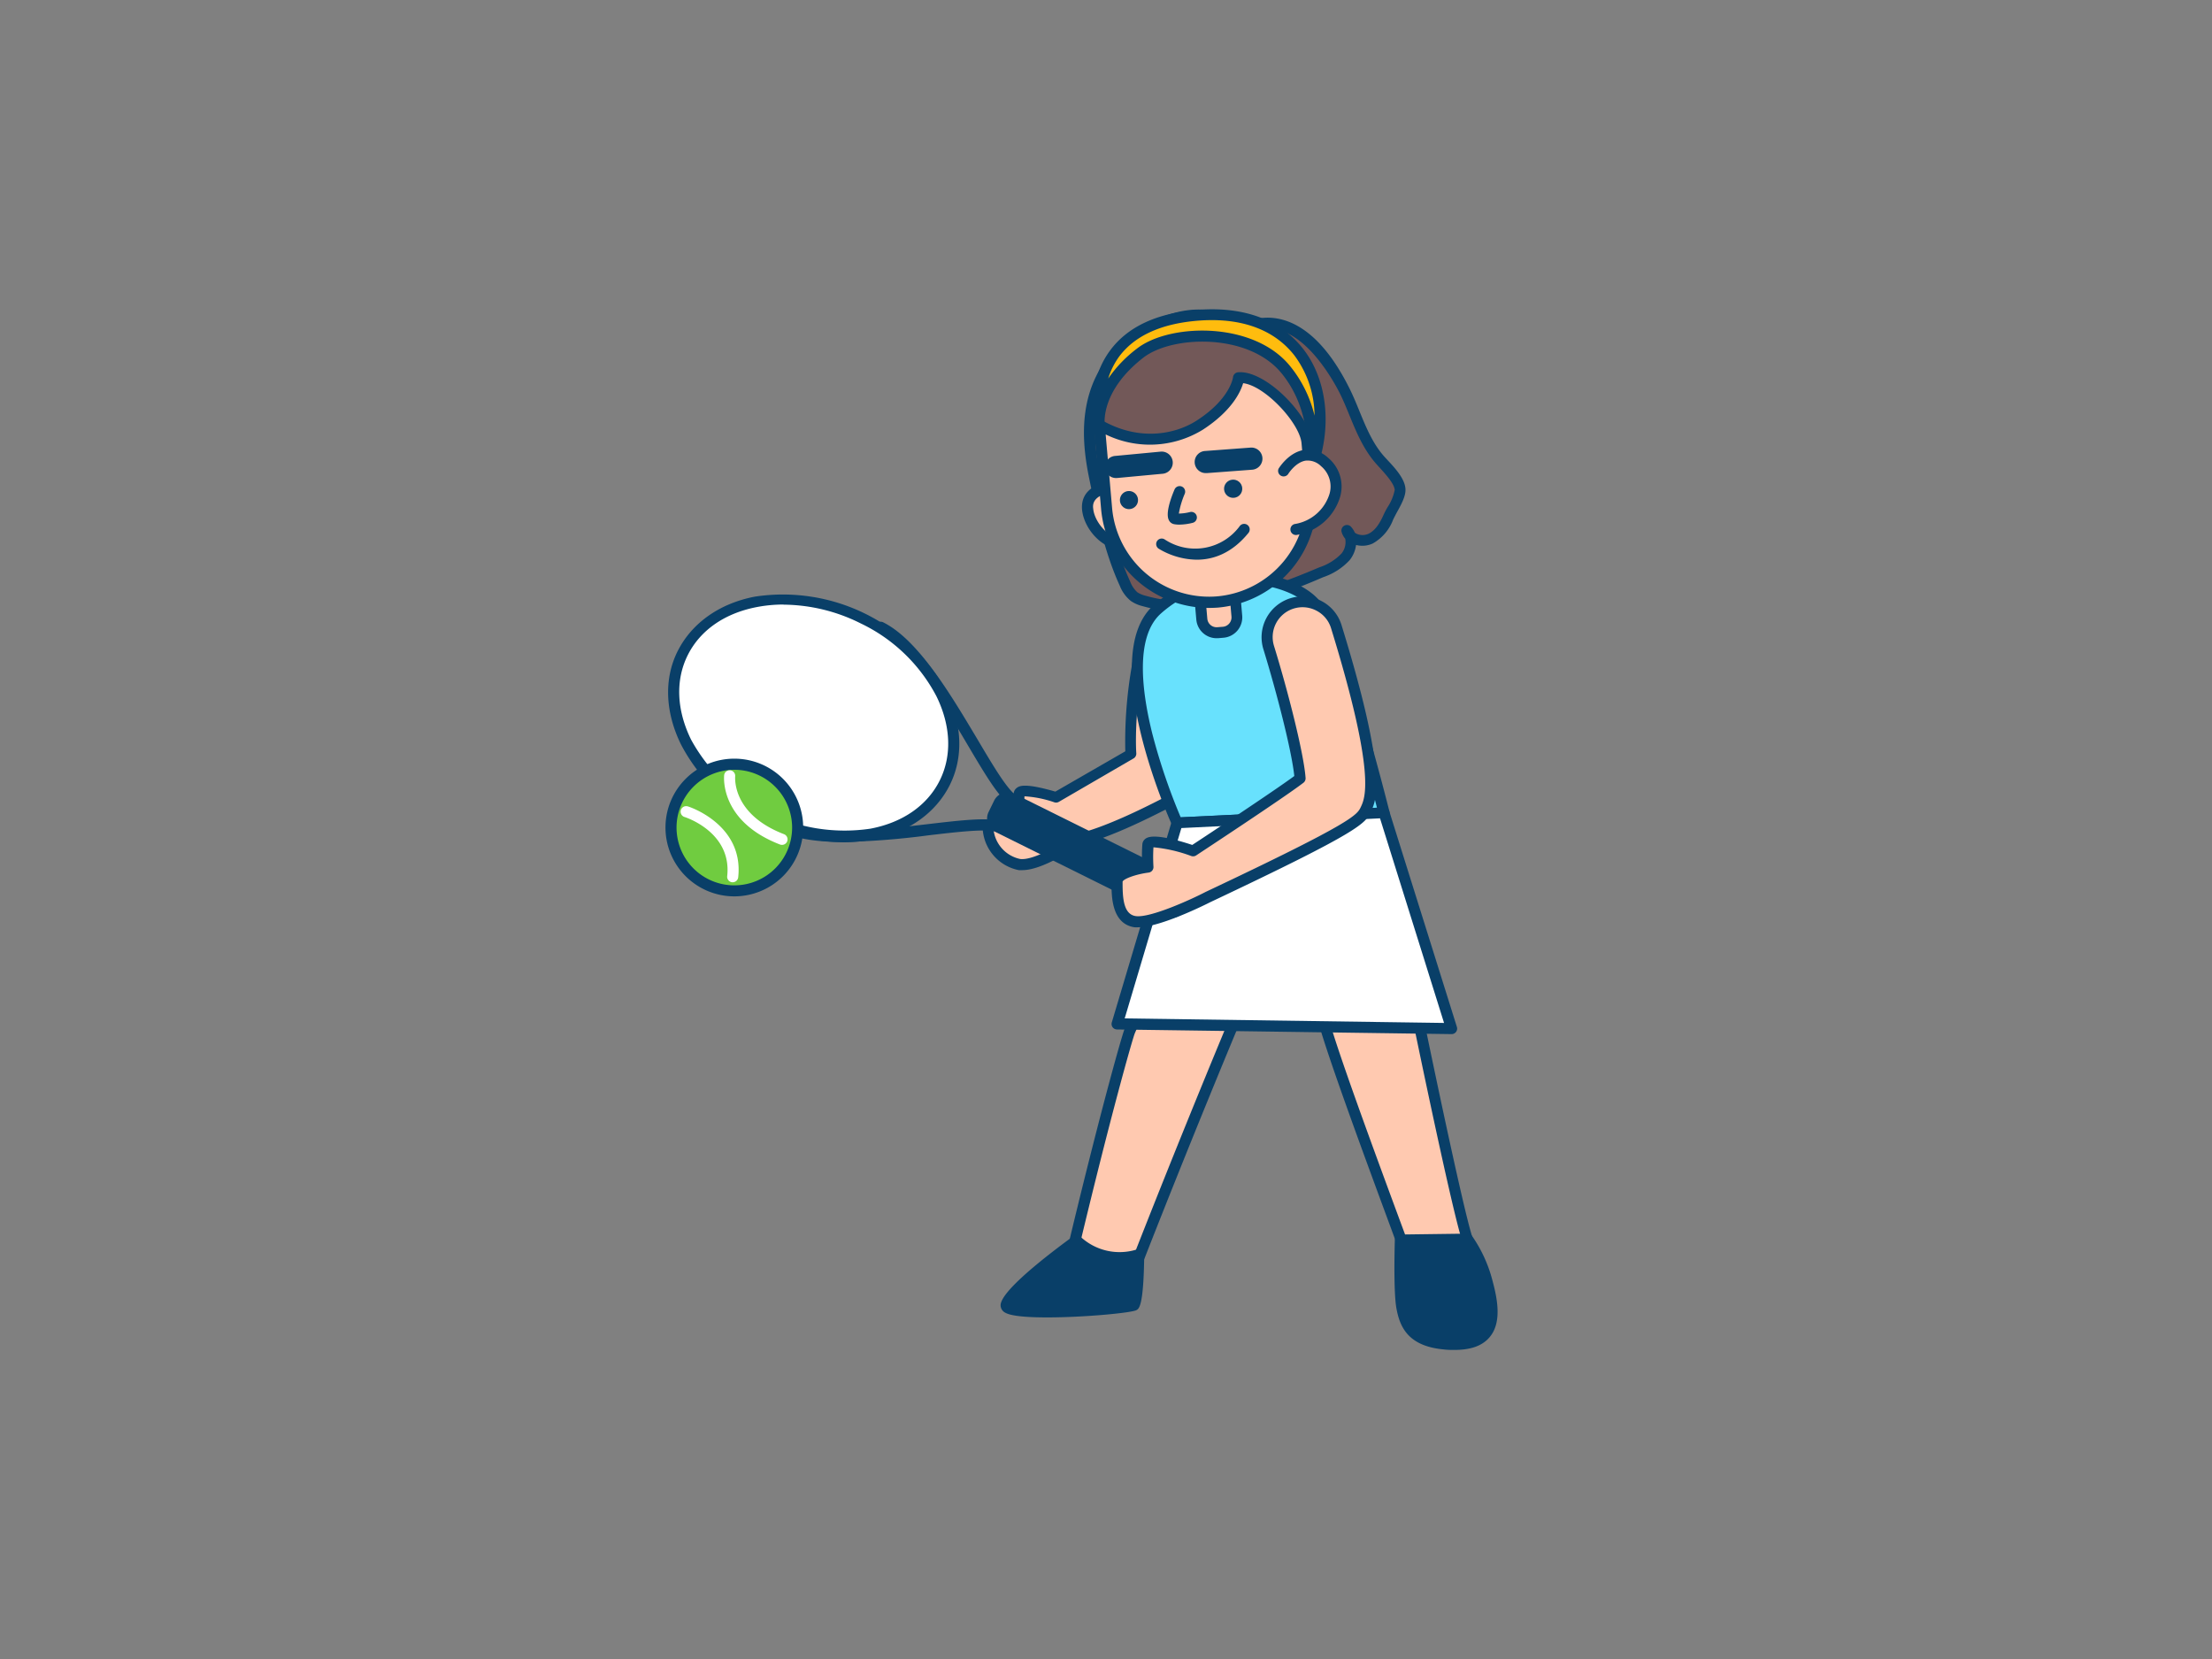 <svg xmlns="http://www.w3.org/2000/svg" viewBox="0 0 400 300"><rect x="0" y="0" width="400" height="300" fill="#808080" stroke="none"/><g id="_94_tennis_outline" data-name="#94_tennis_outline"><path d="M193.89,226.51c5.62-23.59,9.92-39,10.42-40.12,2.24-5.25,10.27-19.86,11.18-21.51a6.83,6.83,0,1,1,12,6.59c-2.38,4.31-2.27,8.57-4,12.49-.23.53-9.38,22.36-18.89,46.83Z" fill="#ffc9b0"/><path d="M204.62,231.79a1.21,1.21,0,0,1-.37-.07l-10.73-4.28a1,1,0,0,1-.61-1.16c5.52-23.18,9.9-38.95,10.48-40.29,2.34-5.46,10.87-20.94,11.23-21.6a7.83,7.83,0,0,1,10.63-3.08A7.83,7.83,0,0,1,228.33,172a25.78,25.78,0,0,0-2.33,7,30.31,30.31,0,0,1-1.57,5.4c-.08.17-9.27,22.09-18.88,46.79a.93.93,0,0,1-.53.55A.9.9,0,0,1,204.62,231.79Zm-9.56-5.89,9,3.58c9.48-24.33,18.46-45.74,18.53-45.91a28.33,28.33,0,0,0,1.46-5,27,27,0,0,1,2.53-7.54,5.83,5.83,0,0,0-6.73-8.41,5.77,5.77,0,0,0-3.48,2.79c-.36.65-8.84,16-11.15,21.42C204.84,187.68,200.79,201.91,195.06,225.9Z" fill="#093f68"/><path d="M265.38,224.11c-1.77-5.05-9.28-41.37-10.06-45.51-.25-1.32-2.6-2.58-1.71-6.78a4.06,4.06,0,0,1-3.62-.14,30.8,30.8,0,0,1-8.65-7.48c-1.49,5.89-3.19,14.26-2.26,19.18,1,5.55,14.12,40.15,15.76,44.85Z" fill="#ffc9b0"/><path d="M254.84,229.23a1,1,0,0,1-.42-.1,1,1,0,0,1-.52-.57c-.38-1.07-1.35-3.69-2.63-7.17-4.62-12.51-12.35-33.46-13.17-37.82-1-5.06.71-13.46,2.27-19.62a1,1,0,0,1,.75-.72,1,1,0,0,1,1,.33,29,29,0,0,0,8.36,7.24,3.07,3.07,0,0,0,2.74.11,1,1,0,0,1,1,.14,1,1,0,0,1,.35,1,5.37,5.37,0,0,0,.94,4.8,4.38,4.38,0,0,1,.77,1.58c.77,4.08,8.27,40.36,10,45.37a1,1,0,0,1-.58,1.26l-10.54,4.12A1.1,1.1,0,0,1,254.84,229.23Zm-13-62.92c-1.35,5.69-2.59,12.66-1.79,16.89s8.79,25.86,13.09,37.5c1,2.69,1.8,4.87,2.28,6.22l8.72-3.4c-2.2-7.54-9.08-40.84-9.81-44.74a3.78,3.78,0,0,0-.47-.84,7.21,7.21,0,0,1-1.45-4.79,5,5,0,0,1-2.91-.59A29.4,29.4,0,0,1,241.85,166.31Z" fill="#093f68"/><path d="M214.34,112.56c-3.46-.7-7.37,1.36-8.07,4.83-2.35,11.54-1.75,19-1.75,19L191,144.15c-2.33-.7-6.55-1.8-6.67-.67a32,32,0,0,0,0,4.09s-5.57.72-5.57,2.64a7.11,7.11,0,0,0,5.64,6.11c3.49.48,10.43-4.49,10.43-4.49,5.67-1.28,13.52-5.35,15.91-6.56,2.69-1.35,2.35.89,9.58-34.62C221,107.19,217.81,113.27,214.34,112.56Z" fill="#ffc9b0"/><path d="M184.86,157.35c-.21,0-.42,0-.62,0a8.12,8.12,0,0,1-6.51-7.1c0-2.18,3.36-3.12,5.53-3.5a25,25,0,0,1,.05-3.33,1.41,1.41,0,0,1,.63-1c.41-.27,1.34-.89,6.9.73l12.65-7.29a79.15,79.15,0,0,1,1.8-18.59c.78-3.83,5.1-6.45,9.25-5.61h0c1.35.28,2.89-1.07,3.9-2s1.54-1.35,2.34-.89.61,1.5.48,2.12c-6.89,33.85-6.94,33.87-9.69,35.12l-.42.2-.48.24c-2.76,1.39-10,5.08-15.46,6.35C194,153.6,188.49,157.35,184.86,157.35Zm.4-13.36a34.89,34.89,0,0,0,0,3.51,1,1,0,0,1-.87,1.06c-2.4.31-4.6,1.17-4.7,1.66a6.11,6.11,0,0,0,4.78,5.11c2.53.33,7.87-3,9.71-4.31a1,1,0,0,1,.36-.16c5.21-1.18,12.47-4.85,15.2-6.24l.48-.24.5-.24c1.71-.77,2-1.58,8.29-32.39-1.24,1-3,2.19-4.91,1.79-3.1-.63-6.33,1.26-6.89,4-2.29,11.24-1.74,18.59-1.73,18.67a1,1,0,0,1-.5.94L191.47,145a1,1,0,0,1-.79.09A19.91,19.91,0,0,0,185.26,144Z" fill="#093f68"/><path d="M216.4,57c-4.71.11-9.6,2.64-12.91,5.71-7,6.45-7.33,14.8-5.53,23.55,1.31,6.38,2.75,13.32,5.48,19.27a5.77,5.77,0,0,0,1.65,2.34,5.55,5.55,0,0,0,1.76.77c10.64,3,21.93-.84,32.12-5.17a10.78,10.78,0,0,0,4.37-2.78c1.09-1.36,1.4-3.52.21-4.79.48,1.65,2.72,2.23,4.28,1.51a7.26,7.26,0,0,0,3.23-3.87c.63-1.41,2.22-3.66,2.13-5.05-.12-1.77-2.45-4-3.58-5.22-3.22-3.63-4.35-8.35-6.49-12.65-2.94-5.9-9.36-14.75-17.08-11.57a3.9,3.9,0,0,1-1.5.46A3.21,3.21,0,0,1,223,58.8,11.38,11.38,0,0,0,216.4,57Z" fill="#725858"/><path d="M214.89,110.73a30.22,30.22,0,0,1-8.31-1.13,6.42,6.42,0,0,1-2.08-.92,6.64,6.64,0,0,1-2-2.74c-2.81-6.12-4.26-13.22-5.55-19.48-1.41-6.89-2.35-16.92,5.83-24.48,3-2.81,8.19-5.86,13.57-6h0a12.35,12.35,0,0,1,7.15,2l.14.09a2.38,2.38,0,0,0,.91.45,1.91,1.91,0,0,0,.77-.25l.31-.13c2.4-1,10.83-3.05,18.35,12,.7,1.4,1.3,2.85,1.87,4.26,1.23,3,2.4,5.83,4.48,8.17l.6.65c1.31,1.4,3.1,3.33,3.22,5.17.09,1.28-.72,2.76-1.51,4.19-.27.49-.53,1-.7,1.34a8.27,8.27,0,0,1-3.72,4.37,4.55,4.55,0,0,1-3,.26,5.52,5.52,0,0,1-1.16,2.74,11.44,11.44,0,0,1-4.75,3.07C231.41,107.77,223.08,110.73,214.89,110.73ZM216.43,58c-4.83.11-9.5,2.88-12.26,5.44-5.74,5.31-7.35,12.29-5.23,22.61,1.26,6.16,2.7,13.14,5.41,19.06a5,5,0,0,0,1.33,2,4.8,4.8,0,0,0,1.45.61c10.18,2.92,21.13-.74,31.45-5.13a9.77,9.77,0,0,0,4-2.49,3.29,3.29,0,0,0,.68-2.68,3.26,3.26,0,0,1-.65-1.2,1,1,0,0,1,.46-1.15,1,1,0,0,1,1.23.18,4,4,0,0,1,.7,1.07,1.59,1.59,0,0,0,.36.22,2.61,2.61,0,0,0,2.07,0c1.05-.49,1.92-1.56,2.73-3.37.2-.45.48-1,.78-1.49a8.81,8.81,0,0,0,1.27-3.09c-.08-1.14-1.72-2.9-2.7-4-.23-.25-.44-.47-.62-.68-2.31-2.6-3.6-5.72-4.84-8.74-.56-1.37-1.14-2.79-1.81-4.13C241,68.63,234.53,56.64,226.42,60l-.26.11a3.89,3.89,0,0,1-1.65.42,3.83,3.83,0,0,1-1.95-.78l-.13-.09a10.35,10.35,0,0,0-6-1.64Z" fill="#093f68"/><path d="M238.12,109.63c-4.17-5.52-19.41-8.26-29,.69s3.74,38.51,3.74,38.51L250.28,147S242.29,115.15,238.12,109.63Z" fill="#68e1fd"/><path d="M212.87,149.83a1,1,0,0,1-.91-.59c-.56-1.23-13.5-30.33-3.51-39.65a23.72,23.72,0,0,1,18.29-6c5.34.46,10,2.54,12.18,5.41h0c4.24,5.61,12,36.42,12.33,37.73a1,1,0,0,1-.17.84,1,1,0,0,1-.76.4l-37.4,1.83Zm11.61-44.31a21.4,21.4,0,0,0-14.67,5.53c-4.59,4.28-3.31,14.12-1.44,21.61a109.06,109.06,0,0,0,5.14,15.14L249,146.06c-1.49-5.8-8.12-31.12-11.68-35.83h0c-1.81-2.39-6-4.21-10.75-4.62C225.87,105.55,225.17,105.52,224.48,105.52Z" fill="#093f68"/><polygon points="250.28 147 262.5 186.02 202.04 185.16 212.87 148.83 250.28 147" fill="#fff"/><path d="M262.5,187h0L202,186.16a1,1,0,0,1-.8-.4,1,1,0,0,1-.15-.88l10.83-36.33a1,1,0,0,1,.91-.72L250.23,146a1,1,0,0,1,1,.7l12.22,39a1,1,0,0,1-.15.9A1,1,0,0,1,262.5,187Zm-59.12-2.84,57.75.82-11.58-37-35.92,1.76Z" fill="#093f68"/><path d="M220,108h.95a2.69,2.69,0,0,1,2.69,2.69v3.66a0,0,0,0,1,0,0h-6.34a0,0,0,0,1,0,0v-3.66A2.69,2.69,0,0,1,220,108Z" transform="translate(449.68 202.81) rotate(175.01)" fill="#ffc9b0"/><path d="M220,115.41a3.69,3.69,0,0,1-3.67-3.37l-.32-3.65a1,1,0,0,1,.91-1.08l6.31-.55a1,1,0,0,1,1.08.91l.32,3.65a3.7,3.7,0,0,1-3.36,4l-.94.08H220Zm.24-1h0Zm-2.15-5.18.23,2.65a1.69,1.69,0,0,0,1.83,1.54l1-.08a1.71,1.71,0,0,0,1.54-1.84l-.23-2.65Z" fill="#093f68"/><path d="M196.69,92.08c.26,2.93,3.35,6.59,6.73,6.3s5.93-2.91,5.67-5.84-3.2-5.06-6.59-4.76S196.44,89.15,196.69,92.08Z" fill="#ffc9b0"/><path d="M203,99.4c-3.75,0-7-3.83-7.33-7.23h0c-.19-2.18.82-4.87,6.71-5.39,3.94-.35,7.38,2.2,7.68,5.68s-2.65,6.57-6.58,6.91A3.87,3.87,0,0,1,203,99.4ZM197.69,92c.2,2.31,2.79,5.64,5.65,5.39s5-2.38,4.76-4.75-2.68-4.1-5.52-3.86c-5.13.45-5,2.46-4.89,3.22Z" fill="#093f68"/><path d="M220.22,108.86h0A18.59,18.59,0,0,0,237.1,88.7l-.75-8.59C236,75.65,228.45,67.92,224,68.3c0,0-.35,4.28-7,8.58-4.66,3-11.54,3.78-18.19,0l1.32,15.09A18.59,18.59,0,0,0,220.22,108.86Z" fill="#ffc9b0"/><path d="M218.58,109.93A19.6,19.6,0,0,1,199.11,92l-1.32-15.09a1,1,0,0,1,.46-.93,1,1,0,0,1,1,0c6.73,3.87,13.27,2.57,17.15.07,6.09-3.93,6.56-7.79,6.57-7.83a1,1,0,0,1,.91-.9c5-.44,13,7.84,13.43,12.71l.75,8.59a19.62,19.62,0,0,1-17.79,21.25h0C219.73,109.91,219.15,109.93,218.58,109.93ZM199.94,78.56l1.16,13.28a17.61,17.61,0,0,0,19,16h0a17.62,17.62,0,0,0,16-19.09l-.74-8.59c-.32-3.63-6.56-10.38-10.56-10.87-.47,1.6-2.05,5-7.27,8.4A18.25,18.25,0,0,1,199.94,78.56Z" fill="#093f68"/><path d="M218.11,85.55a2,2,0,0,1-.15-4l8.18-.61a2,2,0,1,1,.29,4l-8.17.61Z" fill="#093f68"/><path d="M201.9,86.44a2,2,0,0,1-.18-4l8.16-.77a2,2,0,0,1,.37,4l-8.16.76Z" fill="#093f68"/><path d="M237.29,84.11s1.52-9.71-4.87-17.39-20.93-7-26.27-2.88c-8.34,6.45-7.36,13-7.36,13S195.05,58.8,216.4,57C235.66,55.39,241.86,70.83,237.29,84.11Z" fill="#ffbc0e"/><path d="M237.29,85.11a1,1,0,0,1-.24,0A1,1,0,0,1,236.3,84c0-.1,1.36-9.38-4.64-16.6s-19.72-6.75-24.9-2.73c-7.72,6-7,11.82-7,12.06a1,1,0,0,1-.82,1.13,1,1,0,0,1-1.15-.78c-.06-.32-1.53-7.72,3-13.77,3.15-4.22,8.37-6.66,15.53-7.26,10.75-.9,16.45,3.34,19.34,7.05,4.25,5.46,5.24,13.65,2.58,21.38A1,1,0,0,1,237.29,85.11ZM217.4,59.78c5.84,0,12.09,1.85,15.79,6.3a22.48,22.48,0,0,1,4.52,9.08,18.38,18.38,0,0,0-3.63-10.87c-3.71-4.77-9.79-6.94-17.59-6.29-6.55.55-11.29,2.72-14.09,6.45a13.49,13.49,0,0,0-2,4,23.36,23.36,0,0,1,5.18-5.4C208.18,61,212.66,59.78,217.4,59.78Z" fill="#093f68"/><path d="M232.07,85.3s3.19-5.31,7.46-1.7,1.55,10.76-5.08,12.14" fill="#ffc9b0"/><path d="M234.45,96.74a1,1,0,0,1-.2-2,7.87,7.87,0,0,0,6.17-5.44,4.78,4.78,0,0,0-1.53-5,3.44,3.44,0,0,0-2.8-1c-1.84.3-3.15,2.41-3.16,2.44a1,1,0,0,1-1.72-1c.08-.12,1.79-2.91,4.55-3.37a5.36,5.36,0,0,1,4.42,1.43,6.74,6.74,0,0,1,2.17,7,9.83,9.83,0,0,1-7.7,6.9A.68.68,0,0,1,234.45,96.74Z" fill="#093f68"/><path d="M213.23,94.87a4.68,4.68,0,0,1-.84-.07,1.31,1.31,0,0,1-1-.7c-.63-1.12.18-3.65,1-5.58a1,1,0,0,1,1.85.77,15.94,15.94,0,0,0-1.07,3.58,8.83,8.83,0,0,0,2-.27,1,1,0,0,1,.52,1.94A10.38,10.38,0,0,1,213.23,94.87Zm-.06-1.68h0Z" fill="#093f68"/><circle cx="204.15" cy="90.44" r="1.64" transform="translate(-7.09 18.09) rotate(-4.99)" fill="#093f68"/><circle cx="221.88" cy="88.73" r="1.64" transform="matrix(1, -0.09, 0.09, 1, -6.87, 19.62)" fill="#093f68"/><path d="M152.47,152.26c-4.44,0-8.52-.5-11.5-2a1,1,0,1,1,.89-1.79c5.84,2.89,17,1.6,25.91.56,5.28-.62,9.85-1.15,12.41-.71a1,1,0,0,1-.34,2c-2.28-.39-6.71.12-11.84.72A139.19,139.19,0,0,1,152.47,152.26Z" fill="#093f68"/><path d="M182.56,145.19a1,1,0,0,1-.68-.27c-1.91-1.77-4.24-5.72-6.95-10.3-4.58-7.75-10.28-17.39-16.12-20.3a1,1,0,0,1-.45-1.34,1,1,0,0,1,1.34-.45c6.37,3.17,12.24,13.1,17,21.07,2.63,4.44,4.9,8.28,6.59,9.86a1,1,0,0,1,0,1.41A1,1,0,0,1,182.56,145.19Z" fill="#093f68"/><ellipse cx="147.14" cy="129.83" rx="20.07" ry="26.44" transform="translate(-34.55 203.96) rotate(-63.62)" fill="#fff"/><path d="M152.59,152.32a33.58,33.58,0,0,1-14.81-3.61,32.05,32.05,0,0,1-14.59-14c-2.93-5.9-3.16-12-.63-17s7.48-8.58,13.95-9.82A33.67,33.67,0,0,1,171.1,125c2.93,5.9,3.15,12,.63,17s-7.48,8.57-13.95,9.81A27.92,27.92,0,0,1,152.59,152.32Zm-10.89-43a25.47,25.47,0,0,0-4.81.45c-5.85,1.11-10.3,4.22-12.54,8.73s-2,9.94.63,15.27a31.66,31.66,0,0,0,32.42,16.08c5.85-1.11,10.3-4.22,12.54-8.73s2-9.94-.63-15.27a30.1,30.1,0,0,0-13.69-13.13A31.58,31.58,0,0,0,141.7,109.34Z" fill="#093f68"/><rect x="194.25" y="135.75" width="5.71" height="37.73" rx="1.71" transform="translate(-28.99 262.48) rotate(-63.62)" fill="#093f68"/><path d="M212,166a2.67,2.67,0,0,1-1.2-.28L180,150.44a2.71,2.71,0,0,1-1.22-3.63h0l1-2.05a2.72,2.72,0,0,1,3.64-1.22l30.73,15.24a2.73,2.73,0,0,1,1.23,3.64l-1,2a2.7,2.7,0,0,1-1.56,1.37A2.93,2.93,0,0,1,212,166ZM180.59,147.7a.71.71,0,0,0,.32,1l30.74,15.25a.72.72,0,0,0,.54,0,.7.7,0,0,0,.41-.36l1-2a.72.72,0,0,0-.33-1l-30.73-15.24a.7.7,0,0,0-.95.32Z" fill="#093f68"/><path d="M205.91,226.89s-.09,8.67-.89,9.15-23.08,2.41-23.08,0,12.74-11.69,12.74-11.69A11.48,11.48,0,0,0,205.91,226.89Z" fill="#093f68"/><path d="M189.36,238.23c-3.49,0-6.46-.22-7.55-.84a1.52,1.52,0,0,1-.87-1.35c0-2.53,8.24-8.92,13.15-12.5a1,1,0,0,1,1.31.11,10.36,10.36,0,0,0,10.21,2.28,1,1,0,0,1,.9.16,1,1,0,0,1,.4.81c-.1,9.23-.93,9.73-1.38,10C204.71,237.4,196.07,238.23,189.36,238.23Zm-6.31-2.45c2.72,1,18.32.06,21.29-.58a44.72,44.72,0,0,0,.55-7,12.42,12.42,0,0,1-10.27-2.55C189.42,229.47,183.93,234.12,183.05,235.78Zm21.21-.36Z" fill="#093f68"/><path d="M241.7,113.32a6.41,6.41,0,0,0-12.24,3.78c2.69,8.7,5.39,19.52,5.67,23.65-3.5,2.7-19.34,13.1-19.34,13.1s-8-2.7-8.17-1.14a30.15,30.15,0,0,0,0,4.09s-5.58.72-5.58,2.64-.24,6.72,3.25,7.21,13.19-4.46,13.19-4.46c27.3-12.89,27.72-14.09,28.57-15.89S250,140.09,241.7,113.32Z" fill="#ffc9b0"/><path d="M205.79,167.68a4.31,4.31,0,0,1-.64,0C201,167.06,201,162,201,159.79v-.35c0-2.19,3.37-3.12,5.53-3.5a27,27,0,0,1,.05-3.34,1.4,1.4,0,0,1,.66-1c1.37-.89,5.64.29,8.36,1.19,2.4-1.58,14.68-9.68,18.45-12.46-.47-4.54-3.15-15-5.58-22.9a7.34,7.34,0,0,1,.52-5.64,7.41,7.41,0,0,1,10-3.09,7.31,7.31,0,0,1,3.61,4.36c8.38,27.15,6.31,31.57,5.31,33.7s-1.61,3.42-29.05,16.38C218,163.58,209.79,167.68,205.79,167.68Zm2.79-14.46a29.45,29.45,0,0,0,0,3.51,1,1,0,0,1-.87,1.06c-2.41.31-4.6,1.17-4.71,1.65v.36c0,2.87.26,5.56,2.39,5.86,2.59.36,10-3,12.6-4.36,26.82-12.66,27.41-13.93,28.1-15.39.77-1.64,2.76-5.89-5.39-32.3h0a5.31,5.31,0,0,0-2.64-3.18,5.4,5.4,0,0,0-7.68,6.37c2.57,8.33,5.41,19.55,5.71,23.89a1,1,0,0,1-.39.86c-3.49,2.68-18.76,12.71-19.4,13.14a1,1,0,0,1-.87.11A26.41,26.41,0,0,0,208.58,153.22Z" fill="#093f68"/><path d="M253.24,224.27s-.28,8.74.24,11.94,1.8,6.27,7.69,6.81c9.52.88,9.45-4.84,7.79-11a24.35,24.35,0,0,0-3.58-7.88Z" fill="#093f68"/><path d="M263,244.11c-.61,0-1.25,0-1.93-.09-6.59-.61-8-4.21-8.59-7.65-.52-3.26-.26-11.77-.25-12.13a1,1,0,0,1,1-1l12.15-.16h0a1,1,0,0,1,.79.39,25.11,25.11,0,0,1,3.75,8.23c.9,3.34,1.65,7.5-.54,10.09C268.08,243.35,266,244.11,263,244.11Zm-8.8-18.85a88.91,88.91,0,0,0,.25,10.79c.44,2.75,1.33,5.47,6.8,6,3.28.3,5.5-.21,6.59-1.5,1.61-1.91.85-5.64.14-8.28a24.36,24.36,0,0,0-3.13-7.13Z" fill="#093f68"/><circle cx="132.79" cy="149.65" r="11.44" fill="#70cc40"/><path d="M132.79,162.09a12.45,12.45,0,1,1,12.45-12.44A12.45,12.45,0,0,1,132.79,162.09Zm0-22.89a10.45,10.45,0,1,0,10.45,10.45A10.46,10.46,0,0,0,132.79,139.2Z" fill="#093f68"/><path d="M132.5,159.54h-.11a1,1,0,0,1-.89-1.1c.88-8-7.63-10.68-7.71-10.7a1,1,0,1,1,.58-1.92c.1,0,10.18,3.23,9.12,12.84A1,1,0,0,1,132.5,159.54Z" fill="#fff"/><path d="M141.42,152.78a1.13,1.13,0,0,1-.36-.06c-10.9-4.2-10.14-12.2-10.11-12.54a1,1,0,0,1,1.11-.88,1,1,0,0,1,.88,1.1c0,.3-.55,6.84,8.84,10.45a1,1,0,0,1,.57,1.29A1,1,0,0,1,141.42,152.78Z" fill="#fff"/><path d="M216.42,101.21a13.67,13.67,0,0,1-6.91-2,1,1,0,0,1-.27-1.38,1,1,0,0,1,1.38-.28h0a10,10,0,0,0,13.59-2.45,1,1,0,0,1,1.55,1.27C222.7,100.13,219.31,101.21,216.42,101.21Z" fill="#093f68"/></g></svg>